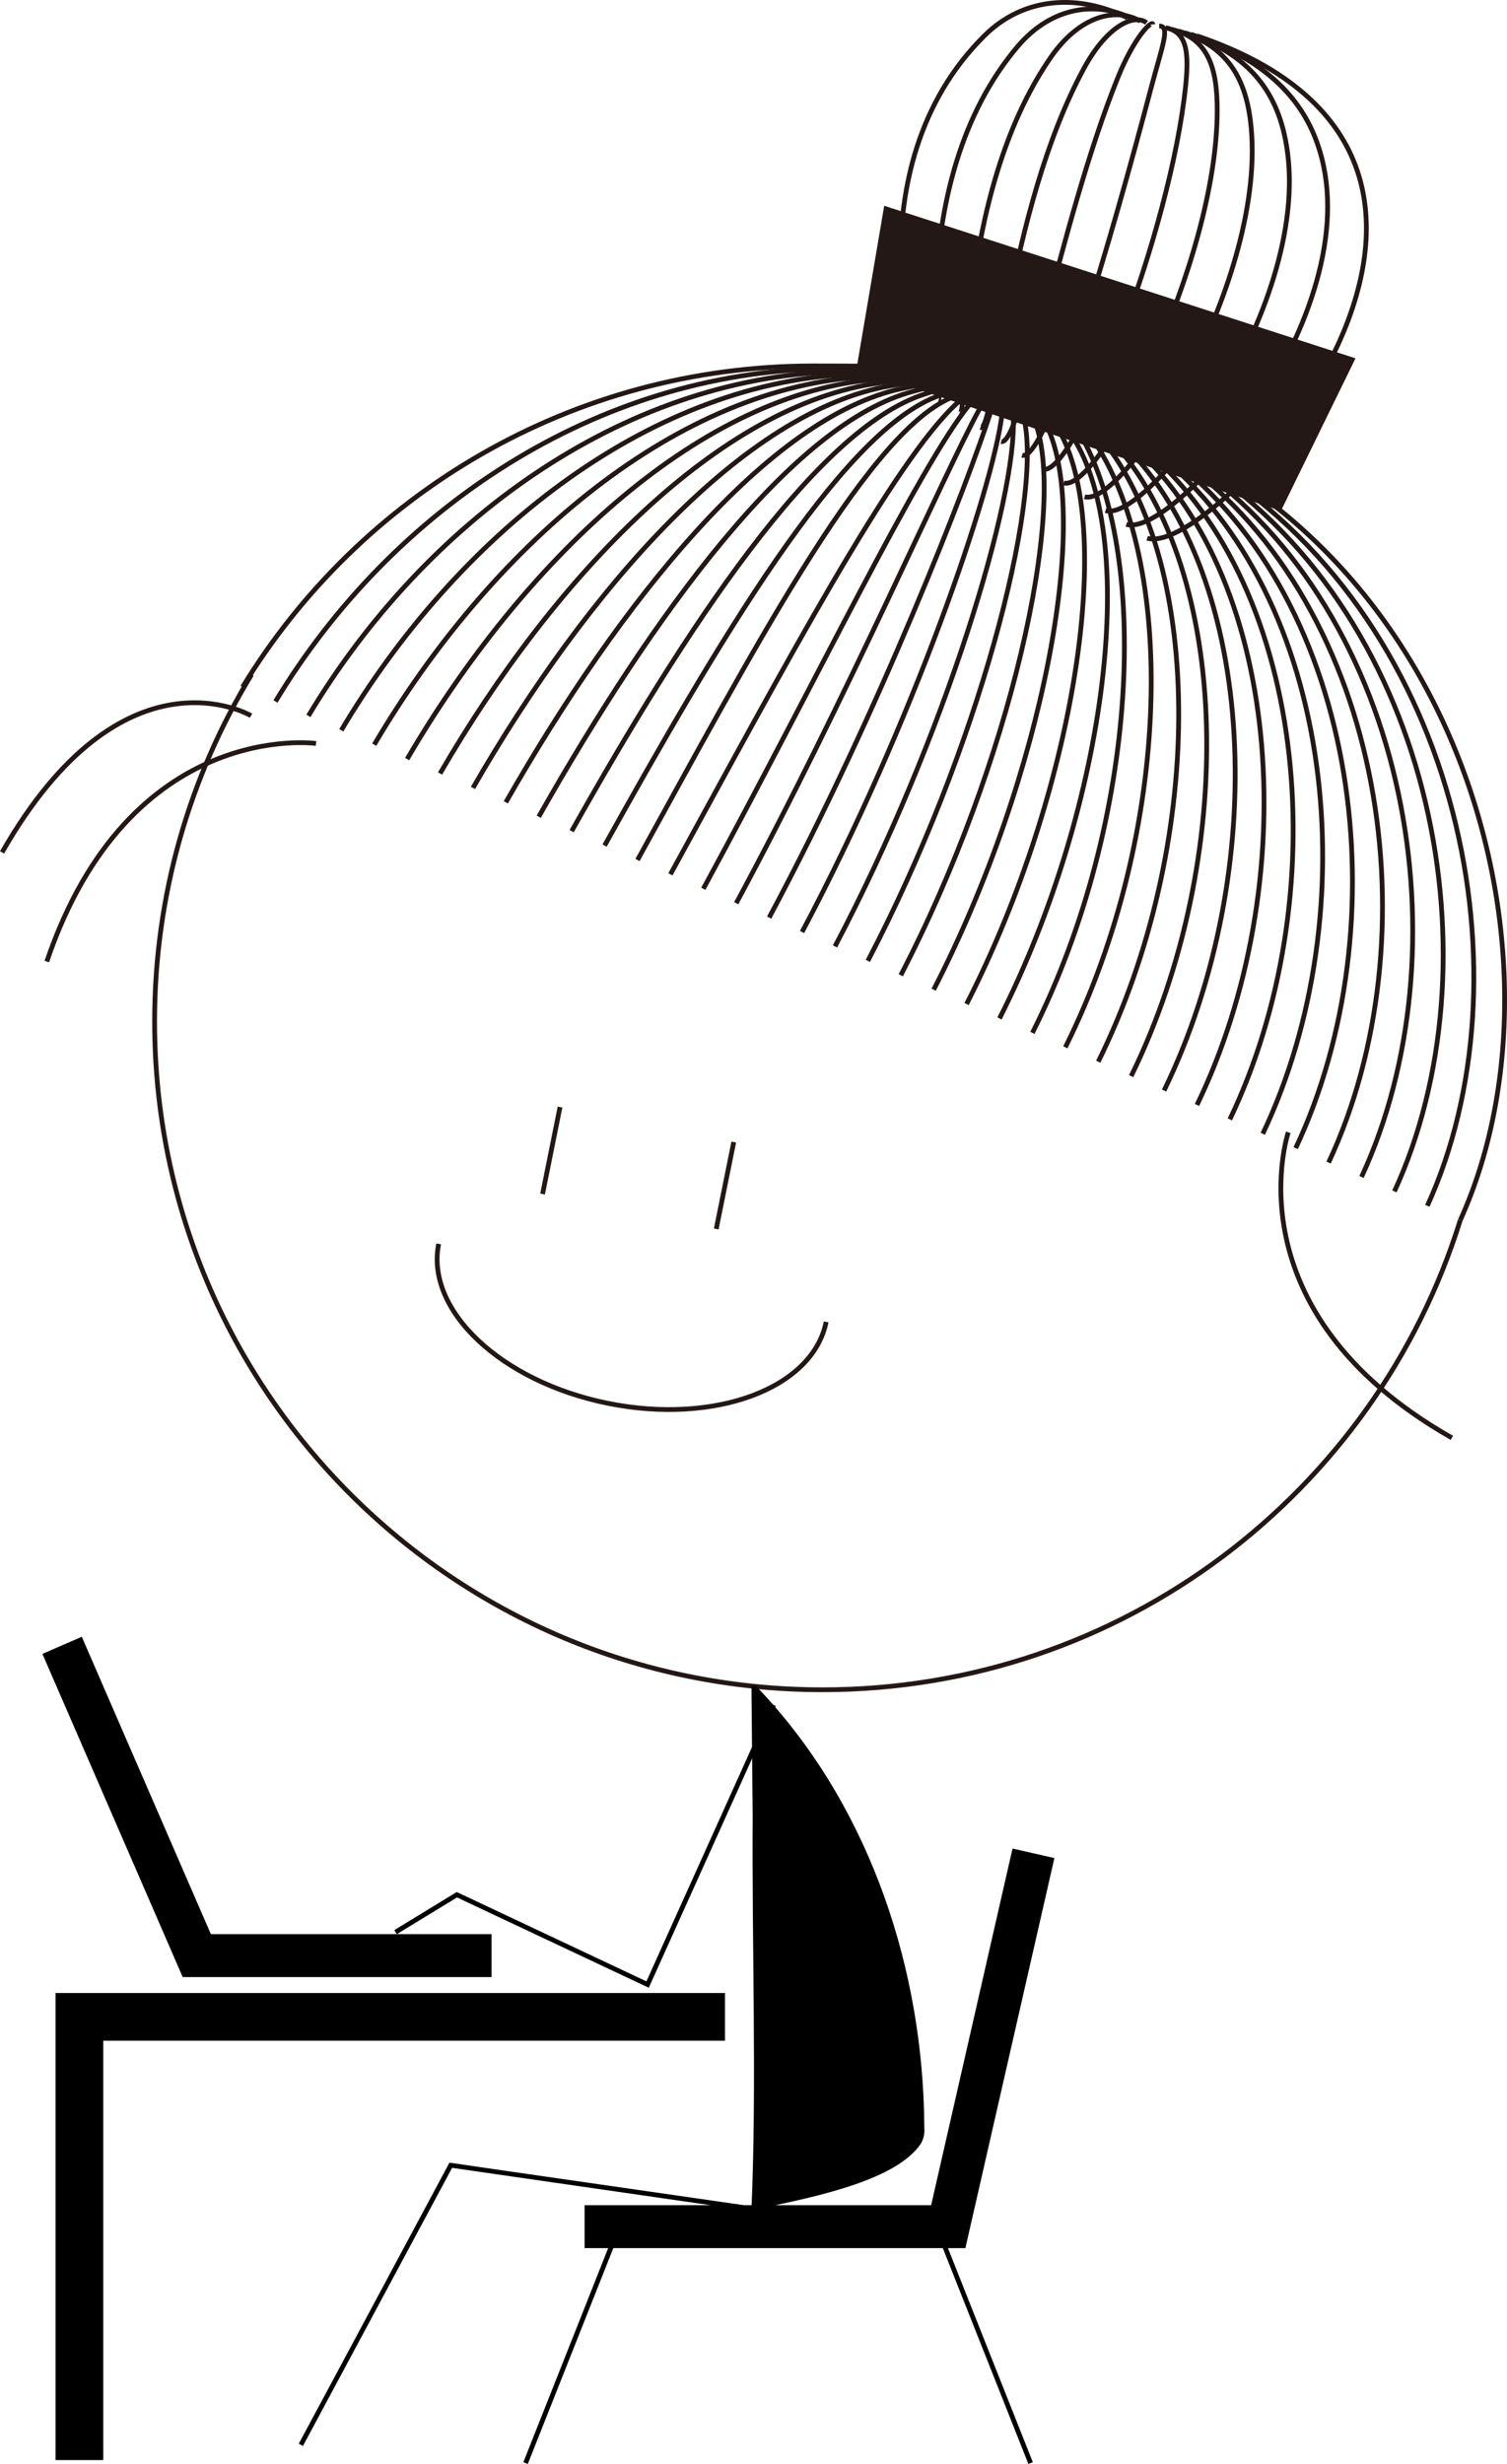 <?xml version="1.0" encoding="UTF-8"?>
<svg id="_圖層_1" data-name="圖層 1" xmlns="http://www.w3.org/2000/svg" viewBox="0 0 315.92 516.21">
  <defs>
    <style>
      .cls-1, .cls-2, .cls-3, .cls-4 {
        fill: none;
      }

      .cls-1, .cls-2, .cls-4 {
        stroke: #000;
        stroke-miterlimit: 10;
      }

      .cls-2 {
        stroke-width: 10px;
      }

      .cls-3 {
        stroke: #231815;
      }

      .cls-5 {
        fill: #231815;
      }

      .cls-4 {
        stroke-width: 9px;
      }
    </style>
  </defs>
  <g>
    <path class="cls-3" d="M306.12,255.64c-17.73,56.99-70.88,98.37-133.71,98.37-77.32,0-140-62.68-140-140,0-26.63,7.44-51.52,20.34-72.72"/>
    <g>
      <path class="cls-3" d="M306.12,255.64c26.95-59.42-4.24-162.4-99.04-174.15"/>
      <path class="cls-3" d="M299.22,252.62c21.61-47.27,7.56-121.07-44.93-154.65-13.09-8.38-29-14.31-47.07-16.47"/>
      <path class="cls-3" d="M292.32,249.6c21.69-47.08,9.14-119.4-40.36-152.22-12.22-8.1-27.54-13.91-44.6-15.86"/>
      <path class="cls-3" d="M285.42,246.58c21.77-46.89,10.72-117.73-35.79-149.8-11.35-7.83-26.07-13.5-42.12-15.26"/>
      <path class="cls-3" d="M278.52,243.56c21.86-46.69,12.28-116.05-31.22-147.37-10.49-7.55-24.61-13.1-39.65-14.66"/>
      <path class="cls-3" d="M271.62,240.54c21.94-46.5,13.82-114.36-26.65-144.94-9.63-7.28-23.14-12.7-37.18-14.06"/>
      <path class="cls-3" d="M264.72,237.53c22.02-46.31,15.34-112.66-22.07-142.52-8.77-7-21.68-12.3-34.71-13.45"/>
      <path class="cls-3" d="M257.82,234.51c22.1-46.12,16.82-110.95-17.5-140.09-7.92-6.73-20.21-11.9-32.24-12.85"/>
      <path class="cls-3" d="M250.93,231.49c22.19-45.92,18.27-109.23-12.93-137.66-7.08-6.45-18.74-11.5-29.77-12.25"/>
      <path class="cls-3" d="M244.03,228.47c22.27-45.73,19.67-107.51-8.36-135.23-6.25-6.18-17.28-11.1-27.3-11.64"/>
      <path class="cls-3" d="M237.13,225.45c22.35-45.54,21.01-105.79-3.79-132.81-5.43-5.92-15.81-10.7-24.83-11.04"/>
      <path class="cls-3" d="M230.23,222.43c22.43-45.35,22.28-104.08,.79-130.38-4.63-5.66-14.35-10.3-22.36-10.44"/>
      <path class="cls-3" d="M223.33,219.41c22.51-45.15,23.47-102.4,5.36-127.95-3.84-5.42-12.88-9.9-19.89-9.83"/>
      <path class="cls-3" d="M216.43,216.39c22.6-44.96,24.56-100.78,9.93-125.53-3.08-5.21-11.42-9.49-17.41-9.23"/>
      <path class="cls-3" d="M209.53,213.37c22.68-44.77,29.8-101.75,14.5-123.1-1.37-5.38-9.95-9.09-14.94-8.63"/>
      <path class="cls-3" d="M202.63,210.35c22.76-44.58,31.5-100.25,19.07-120.67-.47-5.14-8.49-8.69-12.47-8.02"/>
      <path class="cls-3" d="M195.73,207.34c22.84-44.38,33.2-98.75,23.65-118.25,.43-4.91-7.02-8.29-10-7.42"/>
      <path class="cls-3" d="M188.83,204.32c22.93-44.19,34.91-97.25,28.22-115.82,1.33-4.68-5.56-7.89-7.53-6.82"/>
      <path class="cls-3" d="M181.93,201.3c23.01-44,36.61-95.75,32.79-113.39,2.23-4.44-4.09-7.49-5.06-6.21"/>
      <path class="cls-3" d="M175.04,198.28c23.09-43.81,38.31-94.25,37.36-110.97,3.13-4.21-2.63-7.09-2.59-5.61"/>
      <path class="cls-3" d="M168.14,195.26c23.17-43.61,40.02-92.76,41.93-108.54,4.03-3.97-1.16-6.69-.12-5.01"/>
      <path class="cls-3" d="M161.24,192.24c23.25-43.42,41.72-91.26,46.5-106.11,4.93-3.74,.3-6.29,2.35-4.4"/>
      <path class="cls-3" d="M154.34,189.22c23.34-43.23,43.42-89.76,51.08-103.68,5.83-3.51,1.77-5.89,4.82-3.8"/>
      <path class="cls-3" d="M147.44,186.2c23.42-43.04,45.12-88.26,55.65-101.26,6.73-3.27,3.23-5.48,7.3-3.2"/>
      <path class="cls-3" d="M140.54,183.18c23.5-42.84,46.83-86.76,60.22-98.83,7.63-3.04,4.7-5.08,9.77-2.6"/>
      <path class="cls-3" d="M133.64,180.17c23.58-42.65,47.12-87.67,64.79-96.4,8.05-3.98,6.16-4.68,12.24-1.99"/>
      <path class="cls-3" d="M126.74,177.15c23.67-42.46,49.21-85.97,69.36-93.98,9.08-3.61,7.63-4.28,14.71-1.39"/>
      <path class="cls-3" d="M119.84,174.13c23.75-42.27,51.2-84.24,73.94-91.55,10.08-3.24,9.09-3.88,17.18-.79"/>
      <path class="cls-3" d="M112.94,171.11c23.83-42.07,53.12-82.51,78.51-89.12,11.06-2.88,10.56-3.48,19.65-.18"/>
      <path class="cls-3" d="M106.04,168.09c23.91-41.88,54.98-80.79,83.08-86.7,12.01-2.53,12.02-3.08,22.12,.42"/>
      <path class="cls-3" d="M99.15,165.07c23.99-41.69,56.8-79.07,87.65-84.27,12.95-2.18,13.49-2.68,24.59,1.02"/>
      <path class="cls-3" d="M92.25,162.05c24.08-41.5,58.59-77.35,92.22-81.84,13.88-1.85,14.95-2.28,27.06,1.63"/>
      <path class="cls-3" d="M85.35,159.03c24.16-41.3,60.35-75.65,96.8-79.42,14.8-1.53,16.42-1.88,29.53,2.23"/>
      <path class="cls-3" d="M78.45,156.01c24.24-41.11,62.1-73.96,101.37-76.99,15.71-1.21,17.88-1.47,32.01,2.83"/>
      <path class="cls-3" d="M71.55,152.99c24.32-40.92,63.83-72.28,105.94-74.56,16.62-.9,19.35-1.07,34.48,3.44"/>
      <path class="cls-3" d="M64.65,149.98c24.41-40.73,65.55-70.61,110.51-72.13,17.53-.6,20.81-.67,36.95,4.04"/>
      <path class="cls-3" d="M57.75,146.96c24.49-40.53,67.26-68.94,115.08-69.71,18.43-.3,22.28-.27,39.42,4.64"/>
      <path class="cls-3" d="M50.85,143.94c24.57-40.34,68.97-67.28,119.66-67.28,19.33,0,23.74,.13,41.89,5.25"/>
    </g>
    <line class="cls-3" x1="117.4" y1="231.94" x2="113.74" y2="250.15"/>
    <line class="cls-3" x1="153.82" y1="239.26" x2="150.15" y2="257.47"/>
    <path class="cls-3" d="M173.19,276.94c-2.8,13.94-23.26,21.58-45.69,17.07-22.43-4.51-38.34-19.47-35.54-33.41"/>
    <g>
      <path class="cls-3" d="M240.49,112.76c14.62,4.32,89.08-78.55,10.49-105.22"/>
      <path class="cls-3" d="M236.12,109.86c10.34,3.05,52.27-45.96,39.96-80.02-3.5-9.76-11.46-17.71-26.42-22.65"/>
      <path class="cls-3" d="M231.75,106.97c9.31,2.75,45.52-45.88,37.36-79.36-2.34-9.6-8.33-16.81-20.79-20.75"/>
      <path class="cls-3" d="M227.37,104.07c8.27,2.44,38.82-45.82,34.77-78.71-1.17-9.45-5.21-15.91-15.15-18.86"/>
      <path class="cls-3" d="M223,101.17c7.24,2.14,32.14-45.78,32.17-78.05,.01-9.3-2.08-15.01-9.51-16.97"/>
      <path class="cls-3" d="M218.63,98.28c6.2,1.83,25.46-45.74,29.58-77.4,1.19-9.15,1.05-14.11-3.87-15.07"/>
      <path class="cls-3" d="M214.26,95.38c5.17,1.53,18.8-45.69,26.99-76.74,2.38-9.01,4.18-13.21,1.76-13.18"/>
      <path class="cls-3" d="M209.89,92.49c4.14,1.22,12.15-45.65,24.39-76.09,3.56-8.86,7.31-12.3,7.4-11.28"/>
      <path class="cls-3" d="M205.52,89.59c3.1,.92,5.51-45.59,21.8-75.43,4.75-8.71,10.44-11.4,13.04-9.39"/>
      <path class="cls-3" d="M201.14,86.69c2.07,.61-1.13-45.52,19.2-74.77,5.95-8.55,13.56-10.5,18.68-7.5"/>
      <path class="cls-3" d="M196.77,83.8c1.03,.31-7.73-45.42,16.61-74.12,7.15-8.39,16.69-9.6,24.31-5.6"/>
      <path class="cls-3" d="M192.4,80.9s-14.4-45.36,14.01-73.46c8.33-8.24,19.82-8.7,29.95-3.71"/>
    </g>
    <path class="cls-3" d="M66.25,155.76s-39.08-5.43-56.44,45.69"/>
    <path class="cls-3" d="M52.63,149.94S25.81,134.18,.43,178.58"/>
    <path class="cls-3" d="M270.07,237.22s-12.67,37.37,34.29,64.01"/>
    <polygon class="cls-5" points="268.52 107.04 179.55 77.27 185.36 43.11 284.16 75.07 268.52 107.04"/>
  </g>
  <path d="M158.53,353.28c22.89,23.79,34.28,56.76,35.18,88.99,0,0,.06,3.42,.06,3.42,.08,1.14-.06,2.28-.73,3.42-4.98,7.37-20.69,10.95-34.51,13.69,0,0-.57,.49-.57,.49l-63.53-9.17,.51-.26-31.43,58.57-.88-.47c.23-.36,31.4-58.56,31.59-58.88,.18,.07,63.63,9.16,63.88,9.22,0,0-.57,.49-.57,.49,1.13-25.27,.07-56.71,.26-82.14,0,0-.26-27.38-.26-27.38h1Z"/>
  <polyline class="cls-1" points="162.17 357.2 135.76 415.77 95.78 396.95 82.92 404.79"/>
  <polyline class="cls-4" points="13.02 344.7 41.25 409.7 103.05 409.7"/>
  <polyline class="cls-4" points="216.65 388.27 198.79 466.49 122.55 466.49"/>
  <line class="cls-1" x1="198.1" y1="470.77" x2="216.05" y2="516.02"/>
  <line class="cls-1" x1="110.18" y1="516.02" x2="128.12" y2="470.77"/>
  <polyline class="cls-2" points="151.98 422.54 16.65 422.54 16.65 515.39"/>
</svg>